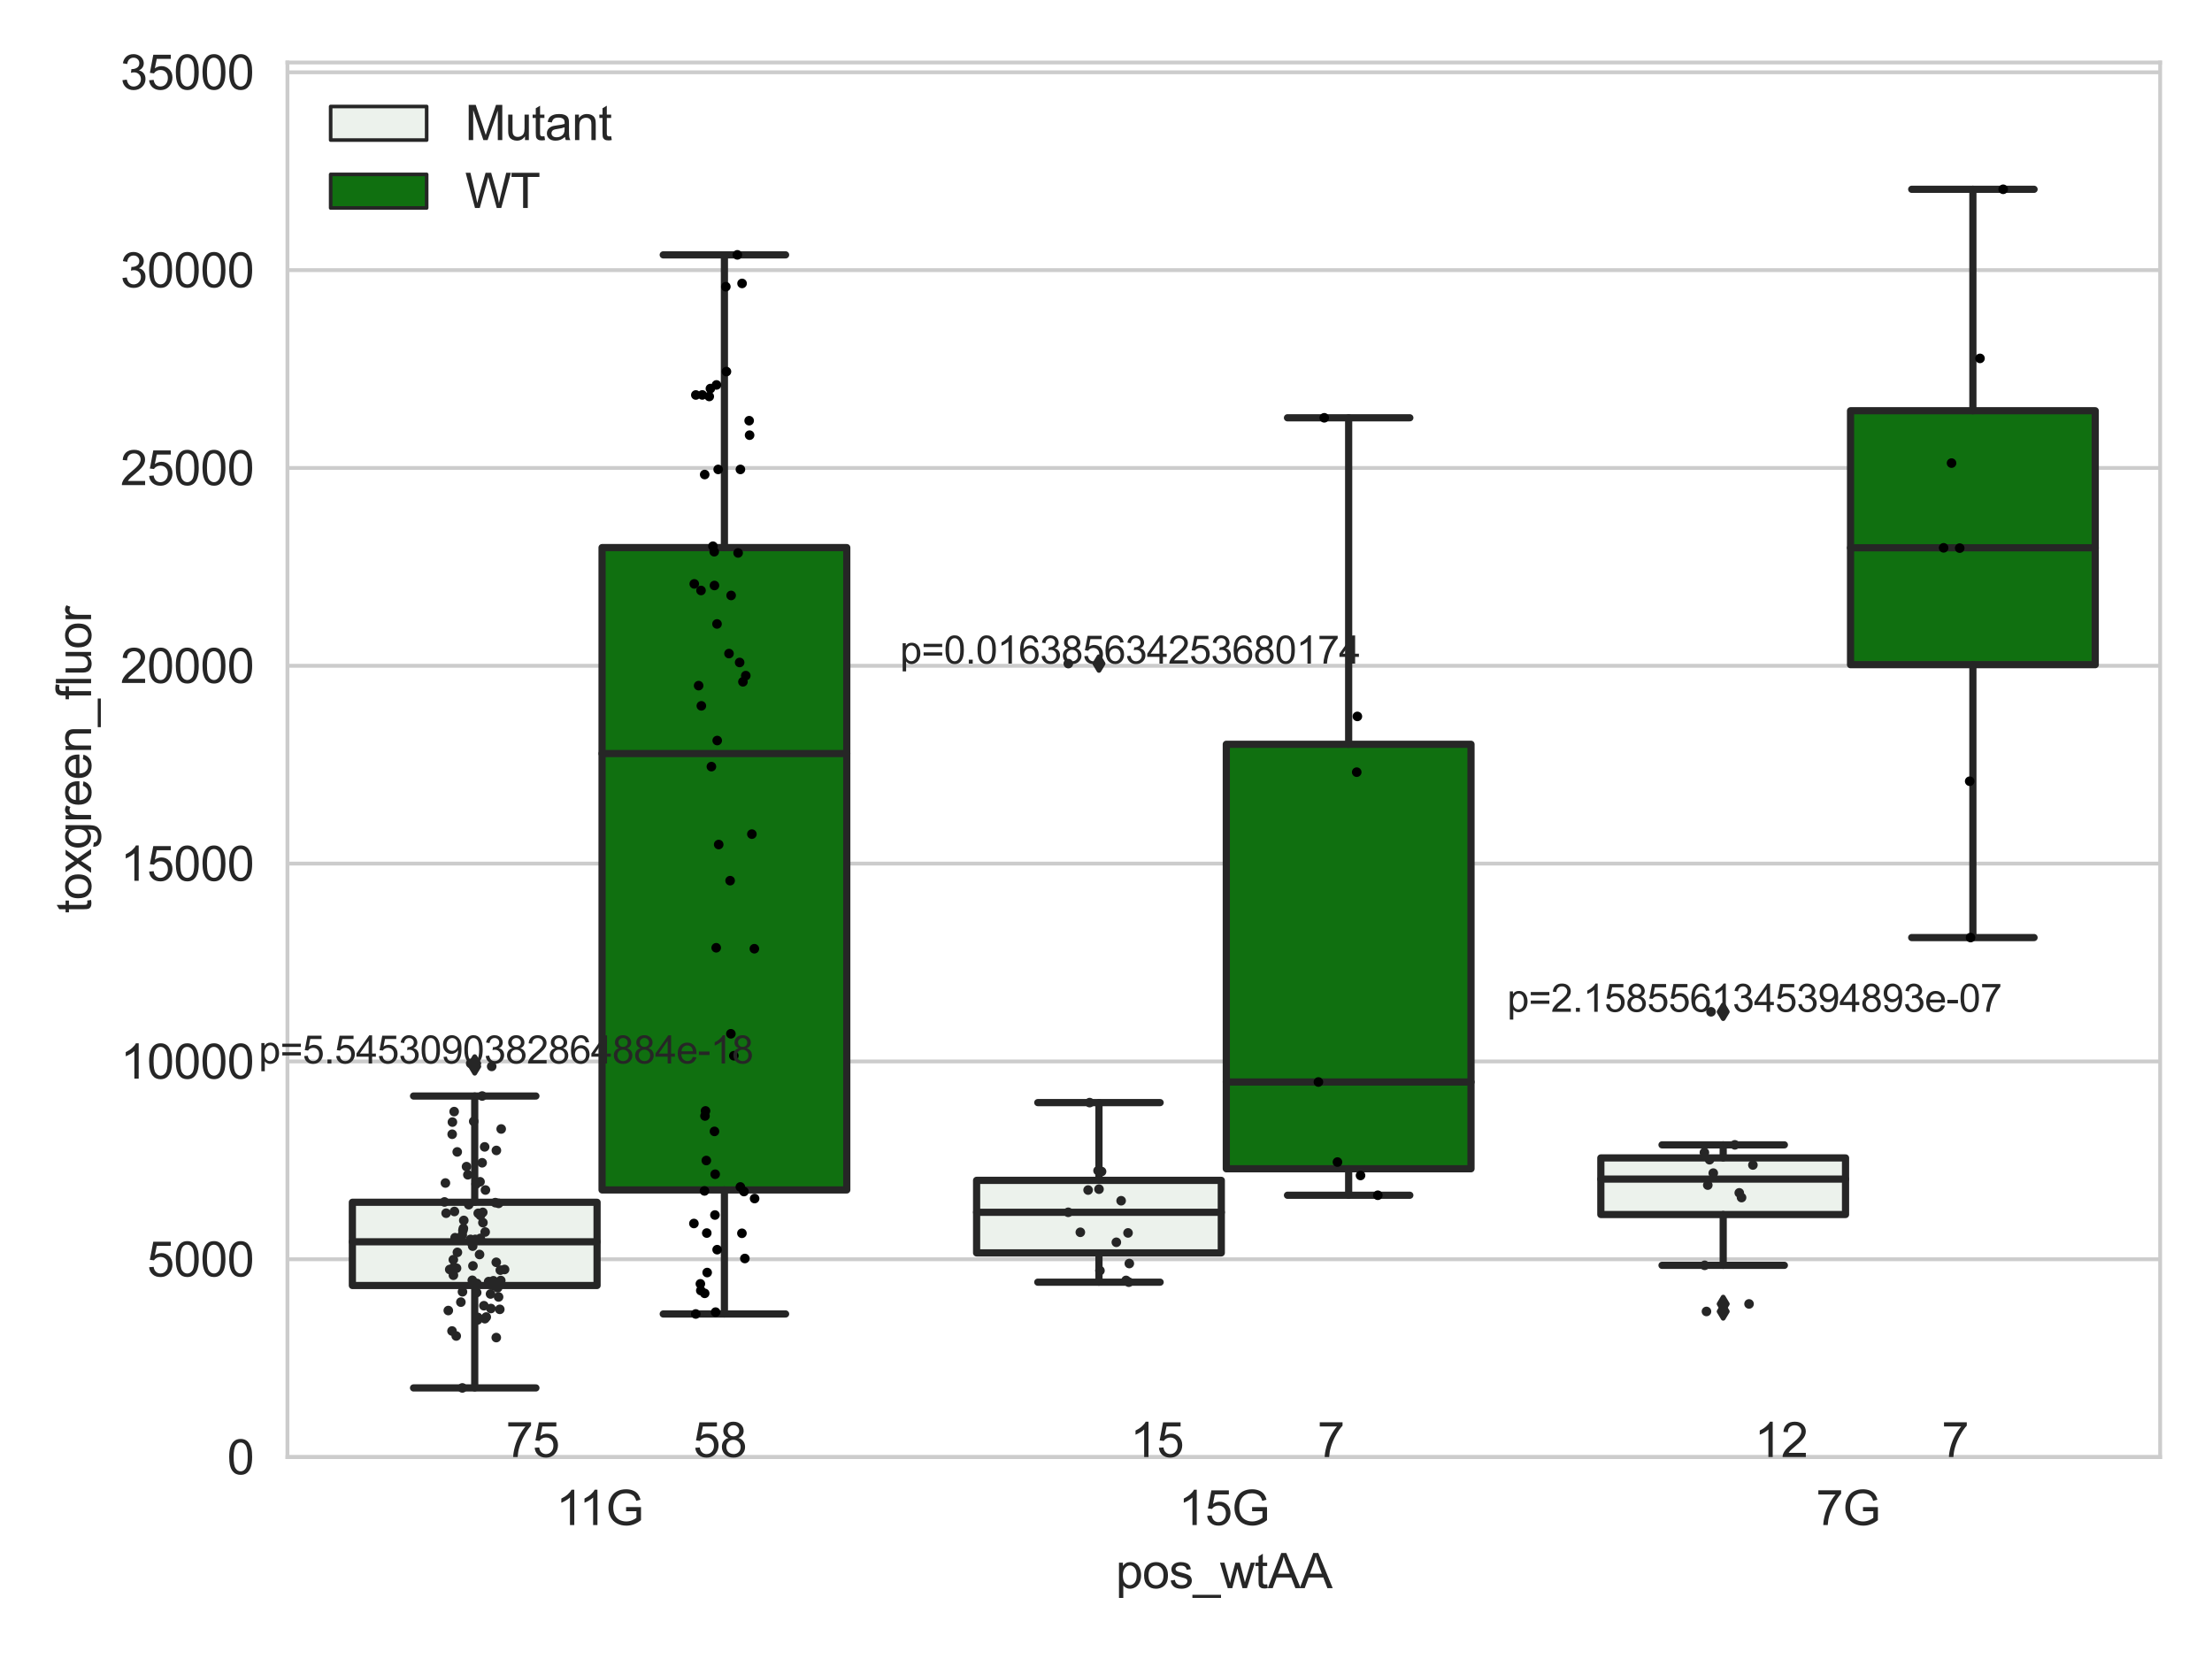 <?xml version="1.0" encoding="utf-8" standalone="no"?>
<!DOCTYPE svg PUBLIC "-//W3C//DTD SVG 1.1//EN"
  "http://www.w3.org/Graphics/SVG/1.1/DTD/svg11.dtd">
<svg xmlns:xlink="http://www.w3.org/1999/xlink" width="460.8pt" height="345.6pt" viewBox="0 0 460.8 345.6" xmlns="http://www.w3.org/2000/svg" version="1.1">
 <defs>
  <style type="text/css">*{stroke-linejoin: round; stroke-linecap: butt}</style>
 </defs>
 <g id="figure_1">
  <g id="patch_1">
   <path d="M 0 345.6 
L 460.8 345.6 
L 460.8 0 
L 0 0 
z
" style="fill: #ffffff"/>
  </g>
  <g id="axes_1">
   <g id="patch_2">
    <path d="M 59.881 303.539 
L 450 303.539 
L 450 13.023 
L 59.881 13.023 
z
" style="fill: #ffffff"/>
   </g>
   <g id="matplotlib.axis_1">
    <g id="xtick_1">
     <g id="text_1">
      <!-- 11G -->
      <g style="fill: #262626" transform="translate(115.82 317.697)scale(0.1 -0.1)">
       <defs>
        <path id="ArialMT-31" d="M 2384 0 
L 1822 0 
L 1822 3584 
Q 1619 3391 1289 3197 
Q 959 3003 697 2906 
L 697 3450 
Q 1169 3672 1522 3987 
Q 1875 4303 2022 4600 
L 2384 4600 
L 2384 0 
z
" transform="scale(0.016)"/>
        <path id="ArialMT-47" d="M 2638 1797 
L 2638 2334 
L 4578 2338 
L 4578 638 
Q 4131 281 3656 101 
Q 3181 -78 2681 -78 
Q 2006 -78 1454 211 
Q 903 500 622 1047 
Q 341 1594 341 2269 
Q 341 2938 620 3517 
Q 900 4097 1425 4378 
Q 1950 4659 2634 4659 
Q 3131 4659 3532 4498 
Q 3934 4338 4162 4050 
Q 4391 3763 4509 3300 
L 3963 3150 
Q 3859 3500 3706 3700 
Q 3553 3900 3268 4020 
Q 2984 4141 2638 4141 
Q 2222 4141 1919 4014 
Q 1616 3888 1430 3681 
Q 1244 3475 1141 3228 
Q 966 2803 966 2306 
Q 966 1694 1177 1281 
Q 1388 869 1791 669 
Q 2194 469 2647 469 
Q 3041 469 3416 620 
Q 3791 772 3984 944 
L 3984 1797 
L 2638 1797 
z
" transform="scale(0.016)"/>
       </defs>
       <use xlink:href="#ArialMT-31"/>
       <use xlink:href="#ArialMT-31" x="48.24"/>
       <use xlink:href="#ArialMT-47" x="103.855"/>
      </g>
     </g>
    </g>
    <g id="xtick_2">
     <g id="text_2">
      <!-- 15G -->
      <g style="fill: #262626" transform="translate(245.491 317.697)scale(0.1 -0.1)">
       <defs>
        <path id="ArialMT-35" d="M 266 1200 
L 856 1250 
Q 922 819 1161 601 
Q 1400 384 1738 384 
Q 2144 384 2425 690 
Q 2706 997 2706 1503 
Q 2706 1984 2436 2262 
Q 2166 2541 1728 2541 
Q 1456 2541 1237 2417 
Q 1019 2294 894 2097 
L 366 2166 
L 809 4519 
L 3088 4519 
L 3088 3981 
L 1259 3981 
L 1013 2750 
Q 1425 3038 1878 3038 
Q 2478 3038 2890 2622 
Q 3303 2206 3303 1553 
Q 3303 931 2941 478 
Q 2500 -78 1738 -78 
Q 1113 -78 717 272 
Q 322 622 266 1200 
z
" transform="scale(0.016)"/>
       </defs>
       <use xlink:href="#ArialMT-31"/>
       <use xlink:href="#ArialMT-35" x="55.615"/>
       <use xlink:href="#ArialMT-47" x="111.23"/>
      </g>
     </g>
    </g>
    <g id="xtick_3">
     <g id="text_3">
      <!-- 7G -->
      <g style="fill: #262626" transform="translate(378.311 317.697)scale(0.1 -0.1)">
       <defs>
        <path id="ArialMT-37" d="M 303 3981 
L 303 4522 
L 3269 4522 
L 3269 4084 
Q 2831 3619 2401 2847 
Q 1972 2075 1738 1259 
Q 1569 684 1522 0 
L 944 0 
Q 953 541 1156 1306 
Q 1359 2072 1739 2783 
Q 2119 3494 2547 3981 
L 303 3981 
z
" transform="scale(0.016)"/>
       </defs>
       <use xlink:href="#ArialMT-37"/>
       <use xlink:href="#ArialMT-47" x="55.615"/>
      </g>
     </g>
    </g>
    <g id="text_4">
     <!-- pos_wtAA -->
     <g style="fill: #262626" transform="translate(232.429 330.842)scale(0.1 -0.1)">
      <defs>
       <path id="ArialMT-70" d="M 422 -1272 
L 422 3319 
L 934 3319 
L 934 2888 
Q 1116 3141 1344 3267 
Q 1572 3394 1897 3394 
Q 2322 3394 2647 3175 
Q 2972 2956 3137 2557 
Q 3303 2159 3303 1684 
Q 3303 1175 3120 767 
Q 2938 359 2589 142 
Q 2241 -75 1856 -75 
Q 1575 -75 1351 44 
Q 1128 163 984 344 
L 984 -1272 
L 422 -1272 
z
M 931 1641 
Q 931 1000 1190 694 
Q 1450 388 1819 388 
Q 2194 388 2461 705 
Q 2728 1022 2728 1688 
Q 2728 2322 2467 2637 
Q 2206 2953 1844 2953 
Q 1484 2953 1207 2617 
Q 931 2281 931 1641 
z
" transform="scale(0.016)"/>
       <path id="ArialMT-6f" d="M 213 1659 
Q 213 2581 725 3025 
Q 1153 3394 1769 3394 
Q 2453 3394 2887 2945 
Q 3322 2497 3322 1706 
Q 3322 1066 3130 698 
Q 2938 331 2570 128 
Q 2203 -75 1769 -75 
Q 1072 -75 642 372 
Q 213 819 213 1659 
z
M 791 1659 
Q 791 1022 1069 705 
Q 1347 388 1769 388 
Q 2188 388 2466 706 
Q 2744 1025 2744 1678 
Q 2744 2294 2464 2611 
Q 2184 2928 1769 2928 
Q 1347 2928 1069 2612 
Q 791 2297 791 1659 
z
" transform="scale(0.016)"/>
       <path id="ArialMT-73" d="M 197 991 
L 753 1078 
Q 800 744 1014 566 
Q 1228 388 1613 388 
Q 2000 388 2187 545 
Q 2375 703 2375 916 
Q 2375 1106 2209 1216 
Q 2094 1291 1634 1406 
Q 1016 1563 777 1677 
Q 538 1791 414 1992 
Q 291 2194 291 2438 
Q 291 2659 392 2848 
Q 494 3038 669 3163 
Q 800 3259 1026 3326 
Q 1253 3394 1513 3394 
Q 1903 3394 2198 3281 
Q 2494 3169 2634 2976 
Q 2775 2784 2828 2463 
L 2278 2388 
Q 2241 2644 2061 2787 
Q 1881 2931 1553 2931 
Q 1166 2931 1000 2803 
Q 834 2675 834 2503 
Q 834 2394 903 2306 
Q 972 2216 1119 2156 
Q 1203 2125 1616 2013 
Q 2213 1853 2448 1751 
Q 2684 1650 2818 1456 
Q 2953 1263 2953 975 
Q 2953 694 2789 445 
Q 2625 197 2315 61 
Q 2006 -75 1616 -75 
Q 969 -75 630 194 
Q 291 463 197 991 
z
" transform="scale(0.016)"/>
       <path id="ArialMT-5f" d="M -97 -1272 
L -97 -866 
L 3631 -866 
L 3631 -1272 
L -97 -1272 
z
" transform="scale(0.016)"/>
       <path id="ArialMT-77" d="M 1034 0 
L 19 3319 
L 600 3319 
L 1128 1403 
L 1325 691 
Q 1338 744 1497 1375 
L 2025 3319 
L 2603 3319 
L 3100 1394 
L 3266 759 
L 3456 1400 
L 4025 3319 
L 4572 3319 
L 3534 0 
L 2950 0 
L 2422 1988 
L 2294 2553 
L 1622 0 
L 1034 0 
z
" transform="scale(0.016)"/>
       <path id="ArialMT-74" d="M 1650 503 
L 1731 6 
Q 1494 -44 1306 -44 
Q 1000 -44 831 53 
Q 663 150 594 308 
Q 525 466 525 972 
L 525 2881 
L 113 2881 
L 113 3319 
L 525 3319 
L 525 4141 
L 1084 4478 
L 1084 3319 
L 1650 3319 
L 1650 2881 
L 1084 2881 
L 1084 941 
Q 1084 700 1114 631 
Q 1144 563 1211 522 
Q 1278 481 1403 481 
Q 1497 481 1650 503 
z
" transform="scale(0.016)"/>
       <path id="ArialMT-41" d="M -9 0 
L 1750 4581 
L 2403 4581 
L 4278 0 
L 3588 0 
L 3053 1388 
L 1138 1388 
L 634 0 
L -9 0 
z
M 1313 1881 
L 2866 1881 
L 2388 3150 
Q 2169 3728 2063 4100 
Q 1975 3659 1816 3225 
L 1313 1881 
z
" transform="scale(0.016)"/>
      </defs>
      <use xlink:href="#ArialMT-70"/>
      <use xlink:href="#ArialMT-6f" x="55.615"/>
      <use xlink:href="#ArialMT-73" x="111.23"/>
      <use xlink:href="#ArialMT-5f" x="161.23"/>
      <use xlink:href="#ArialMT-77" x="216.846"/>
      <use xlink:href="#ArialMT-74" x="289.062"/>
      <use xlink:href="#ArialMT-41" x="316.846"/>
      <use xlink:href="#ArialMT-41" x="383.545"/>
     </g>
    </g>
   </g>
   <g id="matplotlib.axis_2">
    <g id="ytick_1">
     <g id="line2d_1">
      <path d="M 59.881 303.539 
L 450 303.539 
" clip-path="url(#p4d4aeacd01)" style="fill: none; stroke: #cccccc; stroke-width: 0.8; stroke-linecap: round"/>
     </g>
     <g id="text_5">
      <!-- 0 -->
      <g style="fill: #262626" transform="translate(47.32 307.118)scale(0.1 -0.1)">
       <defs>
        <path id="ArialMT-30" d="M 266 2259 
Q 266 3072 433 3567 
Q 600 4063 929 4331 
Q 1259 4600 1759 4600 
Q 2128 4600 2406 4451 
Q 2684 4303 2865 4023 
Q 3047 3744 3150 3342 
Q 3253 2941 3253 2259 
Q 3253 1453 3087 958 
Q 2922 463 2592 192 
Q 2263 -78 1759 -78 
Q 1097 -78 719 397 
Q 266 969 266 2259 
z
M 844 2259 
Q 844 1131 1108 757 
Q 1372 384 1759 384 
Q 2147 384 2411 759 
Q 2675 1134 2675 2259 
Q 2675 3391 2411 3762 
Q 2147 4134 1753 4134 
Q 1366 4134 1134 3806 
Q 844 3388 844 2259 
z
" transform="scale(0.016)"/>
       </defs>
       <use xlink:href="#ArialMT-30"/>
      </g>
     </g>
    </g>
    <g id="ytick_2">
     <g id="line2d_2">
      <path d="M 59.881 262.328 
L 450 262.328 
" clip-path="url(#p4d4aeacd01)" style="fill: none; stroke: #cccccc; stroke-width: 0.8; stroke-linecap: round"/>
     </g>
     <g id="text_6">
      <!-- 5000 -->
      <g style="fill: #262626" transform="translate(30.637 265.906)scale(0.1 -0.1)">
       <use xlink:href="#ArialMT-35"/>
       <use xlink:href="#ArialMT-30" x="55.615"/>
       <use xlink:href="#ArialMT-30" x="111.23"/>
       <use xlink:href="#ArialMT-30" x="166.846"/>
      </g>
     </g>
    </g>
    <g id="ytick_3">
     <g id="line2d_3">
      <path d="M 59.881 221.116 
L 450 221.116 
" clip-path="url(#p4d4aeacd01)" style="fill: none; stroke: #cccccc; stroke-width: 0.8; stroke-linecap: round"/>
     </g>
     <g id="text_7">
      <!-- 10000 -->
      <g style="fill: #262626" transform="translate(25.077 224.695)scale(0.1 -0.1)">
       <use xlink:href="#ArialMT-31"/>
       <use xlink:href="#ArialMT-30" x="55.615"/>
       <use xlink:href="#ArialMT-30" x="111.23"/>
       <use xlink:href="#ArialMT-30" x="166.846"/>
       <use xlink:href="#ArialMT-30" x="222.461"/>
      </g>
     </g>
    </g>
    <g id="ytick_4">
     <g id="line2d_4">
      <path d="M 59.881 179.905 
L 450 179.905 
" clip-path="url(#p4d4aeacd01)" style="fill: none; stroke: #cccccc; stroke-width: 0.8; stroke-linecap: round"/>
     </g>
     <g id="text_8">
      <!-- 15000 -->
      <g style="fill: #262626" transform="translate(25.077 183.484)scale(0.1 -0.1)">
       <use xlink:href="#ArialMT-31"/>
       <use xlink:href="#ArialMT-35" x="55.615"/>
       <use xlink:href="#ArialMT-30" x="111.23"/>
       <use xlink:href="#ArialMT-30" x="166.846"/>
       <use xlink:href="#ArialMT-30" x="222.461"/>
      </g>
     </g>
    </g>
    <g id="ytick_5">
     <g id="line2d_5">
      <path d="M 59.881 138.694 
L 450 138.694 
" clip-path="url(#p4d4aeacd01)" style="fill: none; stroke: #cccccc; stroke-width: 0.8; stroke-linecap: round"/>
     </g>
     <g id="text_9">
      <!-- 20000 -->
      <g style="fill: #262626" transform="translate(25.077 142.273)scale(0.1 -0.1)">
       <defs>
        <path id="ArialMT-32" d="M 3222 541 
L 3222 0 
L 194 0 
Q 188 203 259 391 
Q 375 700 629 1000 
Q 884 1300 1366 1694 
Q 2113 2306 2375 2664 
Q 2638 3022 2638 3341 
Q 2638 3675 2398 3904 
Q 2159 4134 1775 4134 
Q 1369 4134 1125 3890 
Q 881 3647 878 3216 
L 300 3275 
Q 359 3922 746 4261 
Q 1134 4600 1788 4600 
Q 2447 4600 2831 4234 
Q 3216 3869 3216 3328 
Q 3216 3053 3103 2787 
Q 2991 2522 2730 2228 
Q 2469 1934 1863 1422 
Q 1356 997 1212 845 
Q 1069 694 975 541 
L 3222 541 
z
" transform="scale(0.016)"/>
       </defs>
       <use xlink:href="#ArialMT-32"/>
       <use xlink:href="#ArialMT-30" x="55.615"/>
       <use xlink:href="#ArialMT-30" x="111.23"/>
       <use xlink:href="#ArialMT-30" x="166.846"/>
       <use xlink:href="#ArialMT-30" x="222.461"/>
      </g>
     </g>
    </g>
    <g id="ytick_6">
     <g id="line2d_6">
      <path d="M 59.881 97.483 
L 450 97.483 
" clip-path="url(#p4d4aeacd01)" style="fill: none; stroke: #cccccc; stroke-width: 0.8; stroke-linecap: round"/>
     </g>
     <g id="text_10">
      <!-- 25000 -->
      <g style="fill: #262626" transform="translate(25.077 101.062)scale(0.1 -0.1)">
       <use xlink:href="#ArialMT-32"/>
       <use xlink:href="#ArialMT-35" x="55.615"/>
       <use xlink:href="#ArialMT-30" x="111.23"/>
       <use xlink:href="#ArialMT-30" x="166.846"/>
       <use xlink:href="#ArialMT-30" x="222.461"/>
      </g>
     </g>
    </g>
    <g id="ytick_7">
     <g id="line2d_7">
      <path d="M 59.881 56.272 
L 450 56.272 
" clip-path="url(#p4d4aeacd01)" style="fill: none; stroke: #cccccc; stroke-width: 0.8; stroke-linecap: round"/>
     </g>
     <g id="text_11">
      <!-- 30000 -->
      <g style="fill: #262626" transform="translate(25.077 59.851)scale(0.1 -0.1)">
       <defs>
        <path id="ArialMT-33" d="M 269 1209 
L 831 1284 
Q 928 806 1161 595 
Q 1394 384 1728 384 
Q 2125 384 2398 659 
Q 2672 934 2672 1341 
Q 2672 1728 2419 1979 
Q 2166 2231 1775 2231 
Q 1616 2231 1378 2169 
L 1441 2663 
Q 1497 2656 1531 2656 
Q 1891 2656 2178 2843 
Q 2466 3031 2466 3422 
Q 2466 3731 2256 3934 
Q 2047 4138 1716 4138 
Q 1388 4138 1169 3931 
Q 950 3725 888 3313 
L 325 3413 
Q 428 3978 793 4289 
Q 1159 4600 1703 4600 
Q 2078 4600 2393 4439 
Q 2709 4278 2876 4000 
Q 3044 3722 3044 3409 
Q 3044 3113 2884 2869 
Q 2725 2625 2413 2481 
Q 2819 2388 3044 2092 
Q 3269 1797 3269 1353 
Q 3269 753 2831 336 
Q 2394 -81 1725 -81 
Q 1122 -81 723 278 
Q 325 638 269 1209 
z
" transform="scale(0.016)"/>
       </defs>
       <use xlink:href="#ArialMT-33"/>
       <use xlink:href="#ArialMT-30" x="55.615"/>
       <use xlink:href="#ArialMT-30" x="111.23"/>
       <use xlink:href="#ArialMT-30" x="166.846"/>
       <use xlink:href="#ArialMT-30" x="222.461"/>
      </g>
     </g>
    </g>
    <g id="ytick_8">
     <g id="line2d_8">
      <path d="M 59.881 15.061 
L 450 15.061 
" clip-path="url(#p4d4aeacd01)" style="fill: none; stroke: #cccccc; stroke-width: 0.8; stroke-linecap: round"/>
     </g>
     <g id="text_12">
      <!-- 35000 -->
      <g style="fill: #262626" transform="translate(25.077 18.639)scale(0.1 -0.1)">
       <use xlink:href="#ArialMT-33"/>
       <use xlink:href="#ArialMT-35" x="55.615"/>
       <use xlink:href="#ArialMT-30" x="111.23"/>
       <use xlink:href="#ArialMT-30" x="166.846"/>
       <use xlink:href="#ArialMT-30" x="222.461"/>
      </g>
     </g>
    </g>
    <g id="text_13">
     <!-- toxgreen_fluor -->
     <g style="fill: #262626" transform="translate(18.972 190.243)rotate(-90)scale(0.1 -0.1)">
      <defs>
       <path id="ArialMT-78" d="M 47 0 
L 1259 1725 
L 138 3319 
L 841 3319 
L 1350 2541 
Q 1494 2319 1581 2169 
Q 1719 2375 1834 2534 
L 2394 3319 
L 3066 3319 
L 1919 1756 
L 3153 0 
L 2463 0 
L 1781 1031 
L 1600 1309 
L 728 0 
L 47 0 
z
" transform="scale(0.016)"/>
       <path id="ArialMT-67" d="M 319 -275 
L 866 -356 
Q 900 -609 1056 -725 
Q 1266 -881 1628 -881 
Q 2019 -881 2231 -725 
Q 2444 -569 2519 -288 
Q 2563 -116 2559 434 
Q 2191 0 1641 0 
Q 956 0 581 494 
Q 206 988 206 1678 
Q 206 2153 378 2554 
Q 550 2956 876 3175 
Q 1203 3394 1644 3394 
Q 2231 3394 2613 2919 
L 2613 3319 
L 3131 3319 
L 3131 450 
Q 3131 -325 2973 -648 
Q 2816 -972 2473 -1159 
Q 2131 -1347 1631 -1347 
Q 1038 -1347 672 -1080 
Q 306 -813 319 -275 
z
M 784 1719 
Q 784 1066 1043 766 
Q 1303 466 1694 466 
Q 2081 466 2343 764 
Q 2606 1063 2606 1700 
Q 2606 2309 2336 2618 
Q 2066 2928 1684 2928 
Q 1309 2928 1046 2623 
Q 784 2319 784 1719 
z
" transform="scale(0.016)"/>
       <path id="ArialMT-72" d="M 416 0 
L 416 3319 
L 922 3319 
L 922 2816 
Q 1116 3169 1280 3281 
Q 1444 3394 1641 3394 
Q 1925 3394 2219 3213 
L 2025 2691 
Q 1819 2813 1613 2813 
Q 1428 2813 1281 2702 
Q 1134 2591 1072 2394 
Q 978 2094 978 1738 
L 978 0 
L 416 0 
z
" transform="scale(0.016)"/>
       <path id="ArialMT-65" d="M 2694 1069 
L 3275 997 
Q 3138 488 2766 206 
Q 2394 -75 1816 -75 
Q 1088 -75 661 373 
Q 234 822 234 1631 
Q 234 2469 665 2931 
Q 1097 3394 1784 3394 
Q 2450 3394 2872 2941 
Q 3294 2488 3294 1666 
Q 3294 1616 3291 1516 
L 816 1516 
Q 847 969 1125 678 
Q 1403 388 1819 388 
Q 2128 388 2347 550 
Q 2566 713 2694 1069 
z
M 847 1978 
L 2700 1978 
Q 2663 2397 2488 2606 
Q 2219 2931 1791 2931 
Q 1403 2931 1139 2672 
Q 875 2413 847 1978 
z
" transform="scale(0.016)"/>
       <path id="ArialMT-6e" d="M 422 0 
L 422 3319 
L 928 3319 
L 928 2847 
Q 1294 3394 1984 3394 
Q 2284 3394 2536 3286 
Q 2788 3178 2913 3003 
Q 3038 2828 3088 2588 
Q 3119 2431 3119 2041 
L 3119 0 
L 2556 0 
L 2556 2019 
Q 2556 2363 2490 2533 
Q 2425 2703 2258 2804 
Q 2091 2906 1866 2906 
Q 1506 2906 1245 2678 
Q 984 2450 984 1813 
L 984 0 
L 422 0 
z
" transform="scale(0.016)"/>
       <path id="ArialMT-66" d="M 556 0 
L 556 2881 
L 59 2881 
L 59 3319 
L 556 3319 
L 556 3672 
Q 556 4006 616 4169 
Q 697 4388 901 4523 
Q 1106 4659 1475 4659 
Q 1713 4659 2000 4603 
L 1916 4113 
Q 1741 4144 1584 4144 
Q 1328 4144 1222 4034 
Q 1116 3925 1116 3625 
L 1116 3319 
L 1763 3319 
L 1763 2881 
L 1116 2881 
L 1116 0 
L 556 0 
z
" transform="scale(0.016)"/>
       <path id="ArialMT-6c" d="M 409 0 
L 409 4581 
L 972 4581 
L 972 0 
L 409 0 
z
" transform="scale(0.016)"/>
       <path id="ArialMT-75" d="M 2597 0 
L 2597 488 
Q 2209 -75 1544 -75 
Q 1250 -75 995 37 
Q 741 150 617 320 
Q 494 491 444 738 
Q 409 903 409 1263 
L 409 3319 
L 972 3319 
L 972 1478 
Q 972 1038 1006 884 
Q 1059 663 1231 536 
Q 1403 409 1656 409 
Q 1909 409 2131 539 
Q 2353 669 2445 892 
Q 2538 1116 2538 1541 
L 2538 3319 
L 3100 3319 
L 3100 0 
L 2597 0 
z
" transform="scale(0.016)"/>
      </defs>
      <use xlink:href="#ArialMT-74"/>
      <use xlink:href="#ArialMT-6f" x="27.783"/>
      <use xlink:href="#ArialMT-78" x="83.398"/>
      <use xlink:href="#ArialMT-67" x="133.398"/>
      <use xlink:href="#ArialMT-72" x="189.014"/>
      <use xlink:href="#ArialMT-65" x="222.314"/>
      <use xlink:href="#ArialMT-65" x="277.93"/>
      <use xlink:href="#ArialMT-6e" x="333.545"/>
      <use xlink:href="#ArialMT-5f" x="389.16"/>
      <use xlink:href="#ArialMT-66" x="444.775"/>
      <use xlink:href="#ArialMT-6c" x="472.559"/>
      <use xlink:href="#ArialMT-75" x="494.775"/>
      <use xlink:href="#ArialMT-6f" x="550.391"/>
      <use xlink:href="#ArialMT-72" x="606.006"/>
     </g>
    </g>
   </g>
   <g id="patch_3">
    <path d="M 73.405 267.79 
L 124.381 267.79 
L 124.381 250.459 
L 73.405 250.459 
L 73.405 267.79 
z
" clip-path="url(#p4d4aeacd01)" style="fill: #ecf2ec; stroke: #262626; stroke-width: 1.5; stroke-linejoin: miter"/>
   </g>
   <g id="patch_4">
    <path d="M 125.421 247.882 
L 176.397 247.882 
L 176.397 114.074 
L 125.421 114.074 
L 125.421 247.882 
z
" clip-path="url(#p4d4aeacd01)" style="fill: #107010; stroke: #262626; stroke-width: 1.5; stroke-linejoin: miter"/>
   </g>
   <g id="patch_5">
    <path d="M 203.445 261.003 
L 254.42 261.003 
L 254.42 245.889 
L 203.445 245.889 
L 203.445 261.003 
z
" clip-path="url(#p4d4aeacd01)" style="fill: #ecf2ec; stroke: #262626; stroke-width: 1.5; stroke-linejoin: miter"/>
   </g>
   <g id="patch_6">
    <path d="M 255.461 243.475 
L 306.436 243.475 
L 306.436 155.048 
L 255.461 155.048 
L 255.461 243.475 
z
" clip-path="url(#p4d4aeacd01)" style="fill: #107010; stroke: #262626; stroke-width: 1.5; stroke-linejoin: miter"/>
   </g>
   <g id="patch_7">
    <path d="M 333.485 253.005 
L 384.46 253.005 
L 384.46 241.217 
L 333.485 241.217 
L 333.485 253.005 
z
" clip-path="url(#p4d4aeacd01)" style="fill: #ecf2ec; stroke: #262626; stroke-width: 1.5; stroke-linejoin: miter"/>
   </g>
   <g id="patch_8">
    <path d="M 385.5 138.464 
L 436.476 138.464 
L 436.476 85.566 
L 385.5 85.566 
L 385.5 138.464 
z
" clip-path="url(#p4d4aeacd01)" style="fill: #107010; stroke: #262626; stroke-width: 1.5; stroke-linejoin: miter"/>
   </g>
   <g id="patch_9">
    <path d="M 124.901 303.539 
L 124.901 303.539 
L 124.901 303.539 
L 124.901 303.539 
z
" clip-path="url(#p4d4aeacd01)" style="fill: #ecf2ec; stroke: #262626; stroke-width: 0.75; stroke-linejoin: miter"/>
   </g>
   <g id="patch_10">
    <path d="M 124.901 303.539 
L 124.901 303.539 
L 124.901 303.539 
L 124.901 303.539 
z
" clip-path="url(#p4d4aeacd01)" style="fill: #107010; stroke: #262626; stroke-width: 0.75; stroke-linejoin: miter"/>
   </g>
   <g id="PathCollection_1"/>
   <g id="PathCollection_2"/>
   <g id="line2d_9">
    <path d="M 98.893 267.79 
L 98.893 289.129 
" clip-path="url(#p4d4aeacd01)" style="fill: none; stroke: #262626; stroke-width: 1.5; stroke-linecap: round"/>
   </g>
   <g id="line2d_10">
    <path d="M 98.893 250.459 
L 98.893 228.32 
" clip-path="url(#p4d4aeacd01)" style="fill: none; stroke: #262626; stroke-width: 1.5; stroke-linecap: round"/>
   </g>
   <g id="line2d_11">
    <path d="M 86.149 289.129 
L 111.637 289.129 
" clip-path="url(#p4d4aeacd01)" style="fill: none; stroke: #262626; stroke-width: 1.5; stroke-linecap: round"/>
   </g>
   <g id="line2d_12">
    <path d="M 86.149 228.32 
L 111.637 228.32 
" clip-path="url(#p4d4aeacd01)" style="fill: none; stroke: #262626; stroke-width: 1.5; stroke-linecap: round"/>
   </g>
   <g id="line2d_13">
    <defs>
     <path id="m01b304873c" d="M -0 1.414 
L 0.849 0 
L 0 -1.414 
L -0.849 -0 
z
" style="stroke: #262626; stroke-linejoin: miter"/>
    </defs>
    <g clip-path="url(#p4d4aeacd01)">
     <use xlink:href="#m01b304873c" x="98.893" y="221.537" style="fill: #262626; stroke: #262626; stroke-linejoin: miter"/>
     <use xlink:href="#m01b304873c" x="98.893" y="222.153" style="fill: #262626; stroke: #262626; stroke-linejoin: miter"/>
    </g>
   </g>
   <g id="line2d_14">
    <path d="M 150.909 247.882 
L 150.909 273.724 
" clip-path="url(#p4d4aeacd01)" style="fill: none; stroke: #262626; stroke-width: 1.5; stroke-linecap: round"/>
   </g>
   <g id="line2d_15">
    <path d="M 150.909 114.074 
L 150.909 53.091 
" clip-path="url(#p4d4aeacd01)" style="fill: none; stroke: #262626; stroke-width: 1.5; stroke-linecap: round"/>
   </g>
   <g id="line2d_16">
    <path d="M 138.165 273.724 
L 163.653 273.724 
" clip-path="url(#p4d4aeacd01)" style="fill: none; stroke: #262626; stroke-width: 1.5; stroke-linecap: round"/>
   </g>
   <g id="line2d_17">
    <path d="M 138.165 53.091 
L 163.653 53.091 
" clip-path="url(#p4d4aeacd01)" style="fill: none; stroke: #262626; stroke-width: 1.5; stroke-linecap: round"/>
   </g>
   <g id="line2d_18"/>
   <g id="line2d_19">
    <path d="M 228.933 261.003 
L 228.933 267.1 
" clip-path="url(#p4d4aeacd01)" style="fill: none; stroke: #262626; stroke-width: 1.5; stroke-linecap: round"/>
   </g>
   <g id="line2d_20">
    <path d="M 228.933 245.889 
L 228.933 229.693 
" clip-path="url(#p4d4aeacd01)" style="fill: none; stroke: #262626; stroke-width: 1.5; stroke-linecap: round"/>
   </g>
   <g id="line2d_21">
    <path d="M 216.189 267.1 
L 241.677 267.1 
" clip-path="url(#p4d4aeacd01)" style="fill: none; stroke: #262626; stroke-width: 1.5; stroke-linecap: round"/>
   </g>
   <g id="line2d_22">
    <path d="M 216.189 229.693 
L 241.677 229.693 
" clip-path="url(#p4d4aeacd01)" style="fill: none; stroke: #262626; stroke-width: 1.5; stroke-linecap: round"/>
   </g>
   <g id="line2d_23">
    <g clip-path="url(#p4d4aeacd01)">
     <use xlink:href="#m01b304873c" x="228.933" y="138.24" style="fill: #262626; stroke: #262626; stroke-linejoin: miter"/>
    </g>
   </g>
   <g id="line2d_24">
    <path d="M 280.949 243.475 
L 280.949 248.993 
" clip-path="url(#p4d4aeacd01)" style="fill: none; stroke: #262626; stroke-width: 1.5; stroke-linecap: round"/>
   </g>
   <g id="line2d_25">
    <path d="M 280.949 155.048 
L 280.949 87.033 
" clip-path="url(#p4d4aeacd01)" style="fill: none; stroke: #262626; stroke-width: 1.5; stroke-linecap: round"/>
   </g>
   <g id="line2d_26">
    <path d="M 268.205 248.993 
L 293.692 248.993 
" clip-path="url(#p4d4aeacd01)" style="fill: none; stroke: #262626; stroke-width: 1.5; stroke-linecap: round"/>
   </g>
   <g id="line2d_27">
    <path d="M 268.205 87.033 
L 293.692 87.033 
" clip-path="url(#p4d4aeacd01)" style="fill: none; stroke: #262626; stroke-width: 1.5; stroke-linecap: round"/>
   </g>
   <g id="line2d_28"/>
   <g id="line2d_29">
    <path d="M 358.972 253.005 
L 358.972 263.591 
" clip-path="url(#p4d4aeacd01)" style="fill: none; stroke: #262626; stroke-width: 1.5; stroke-linecap: round"/>
   </g>
   <g id="line2d_30">
    <path d="M 358.972 241.217 
L 358.972 238.494 
" clip-path="url(#p4d4aeacd01)" style="fill: none; stroke: #262626; stroke-width: 1.5; stroke-linecap: round"/>
   </g>
   <g id="line2d_31">
    <path d="M 346.228 263.591 
L 371.716 263.591 
" clip-path="url(#p4d4aeacd01)" style="fill: none; stroke: #262626; stroke-width: 1.5; stroke-linecap: round"/>
   </g>
   <g id="line2d_32">
    <path d="M 346.228 238.494 
L 371.716 238.494 
" clip-path="url(#p4d4aeacd01)" style="fill: none; stroke: #262626; stroke-width: 1.5; stroke-linecap: round"/>
   </g>
   <g id="line2d_33">
    <g clip-path="url(#p4d4aeacd01)">
     <use xlink:href="#m01b304873c" x="358.972" y="273.201" style="fill: #262626; stroke: #262626; stroke-linejoin: miter"/>
     <use xlink:href="#m01b304873c" x="358.972" y="271.632" style="fill: #262626; stroke: #262626; stroke-linejoin: miter"/>
     <use xlink:href="#m01b304873c" x="358.972" y="210.775" style="fill: #262626; stroke: #262626; stroke-linejoin: miter"/>
    </g>
   </g>
   <g id="line2d_34">
    <path d="M 410.988 138.464 
L 410.988 195.313 
" clip-path="url(#p4d4aeacd01)" style="fill: none; stroke: #262626; stroke-width: 1.5; stroke-linecap: round"/>
   </g>
   <g id="line2d_35">
    <path d="M 410.988 85.566 
L 410.988 39.434 
" clip-path="url(#p4d4aeacd01)" style="fill: none; stroke: #262626; stroke-width: 1.5; stroke-linecap: round"/>
   </g>
   <g id="line2d_36">
    <path d="M 398.244 195.313 
L 423.732 195.313 
" clip-path="url(#p4d4aeacd01)" style="fill: none; stroke: #262626; stroke-width: 1.5; stroke-linecap: round"/>
   </g>
   <g id="line2d_37">
    <path d="M 398.244 39.434 
L 423.732 39.434 
" clip-path="url(#p4d4aeacd01)" style="fill: none; stroke: #262626; stroke-width: 1.5; stroke-linecap: round"/>
   </g>
   <g id="line2d_38"/>
   <g id="line2d_39">
    <path d="M 73.405 258.685 
L 124.381 258.685 
" clip-path="url(#p4d4aeacd01)" style="fill: none; stroke: #262626; stroke-width: 1.5; stroke-linecap: round"/>
   </g>
   <g id="line2d_40">
    <path d="M 125.421 156.984 
L 176.397 156.984 
" clip-path="url(#p4d4aeacd01)" style="fill: none; stroke: #262626; stroke-width: 1.5; stroke-linecap: round"/>
   </g>
   <g id="line2d_41">
    <path d="M 203.445 252.544 
L 254.42 252.544 
" clip-path="url(#p4d4aeacd01)" style="fill: none; stroke: #262626; stroke-width: 1.5; stroke-linecap: round"/>
   </g>
   <g id="line2d_42">
    <path d="M 255.461 225.401 
L 306.436 225.401 
" clip-path="url(#p4d4aeacd01)" style="fill: none; stroke: #262626; stroke-width: 1.5; stroke-linecap: round"/>
   </g>
   <g id="line2d_43">
    <path d="M 333.485 245.63 
L 384.46 245.63 
" clip-path="url(#p4d4aeacd01)" style="fill: none; stroke: #262626; stroke-width: 1.5; stroke-linecap: round"/>
   </g>
   <g id="line2d_44">
    <path d="M 385.5 114.123 
L 436.476 114.123 
" clip-path="url(#p4d4aeacd01)" style="fill: none; stroke: #262626; stroke-width: 1.5; stroke-linecap: round"/>
   </g>
   <g id="patch_11">
    <path d="M 59.881 303.539 
L 59.881 13.023 
" style="fill: none; stroke: #cccccc; stroke-width: 0.8; stroke-linejoin: miter; stroke-linecap: square"/>
   </g>
   <g id="patch_12">
    <path d="M 450 303.539 
L 450 13.023 
" style="fill: none; stroke: #cccccc; stroke-width: 0.8; stroke-linejoin: miter; stroke-linecap: square"/>
   </g>
   <g id="patch_13">
    <path d="M 59.881 303.539 
L 450 303.539 
" style="fill: none; stroke: #cccccc; stroke-width: 0.8; stroke-linejoin: miter; stroke-linecap: square"/>
   </g>
   <g id="patch_14">
    <path d="M 59.881 13.023 
L 450 13.023 
" style="fill: none; stroke: #cccccc; stroke-width: 0.8; stroke-linejoin: miter; stroke-linecap: square"/>
   </g>
   <g id="PathCollection_3">
    <defs>
     <path id="C0_0_d5f8610aa5" d="M 0 1 
C 0.265 1 0.52 0.895 0.707 0.707 
C 0.895 0.52 1 0.265 1 -0 
C 1 -0.265 0.895 -0.52 0.707 -0.707 
C 0.52 -0.895 0.265 -1 0 -1 
C -0.265 -1 -0.52 -0.895 -0.707 -0.707 
C -0.895 -0.52 -1 -0.265 -1 0 
C -1 0.265 -0.895 0.52 -0.707 0.707 
C -0.52 0.895 -0.265 1 0 1 
z
"/>
    </defs>
    <g clip-path="url(#p4d4aeacd01)">
     <use xlink:href="#C0_0_d5f8610aa5" x="100.447" y="228.32" style="fill: #262626"/>
    </g>
    <g clip-path="url(#p4d4aeacd01)">
     <use xlink:href="#C0_0_d5f8610aa5" x="96.617" y="254.235" style="fill: #262626"/>
    </g>
    <g clip-path="url(#p4d4aeacd01)">
     <use xlink:href="#C0_0_d5f8610aa5" x="99.547" y="274.444" style="fill: #262626"/>
    </g>
    <g clip-path="url(#p4d4aeacd01)">
     <use xlink:href="#C0_0_d5f8610aa5" x="100.093" y="253.203" style="fill: #262626"/>
    </g>
    <g clip-path="url(#p4d4aeacd01)">
     <use xlink:href="#C0_0_d5f8610aa5" x="103.872" y="250.685" style="fill: #262626"/>
    </g>
    <g clip-path="url(#p4d4aeacd01)">
     <use xlink:href="#C0_0_d5f8610aa5" x="97.185" y="243.028" style="fill: #262626"/>
    </g>
    <g clip-path="url(#p4d4aeacd01)">
     <use xlink:href="#C0_0_d5f8610aa5" x="97.647" y="250.956" style="fill: #262626"/>
    </g>
    <g clip-path="url(#p4d4aeacd01)">
     <use xlink:href="#C0_0_d5f8610aa5" x="95.105" y="264.194" style="fill: #262626"/>
    </g>
    <g clip-path="url(#p4d4aeacd01)">
     <use xlink:href="#C0_0_d5f8610aa5" x="99.623" y="252.749" style="fill: #262626"/>
    </g>
    <g clip-path="url(#p4d4aeacd01)">
     <use xlink:href="#C0_0_d5f8610aa5" x="102.675" y="267.756" style="fill: #262626"/>
    </g>
    <g clip-path="url(#p4d4aeacd01)">
     <use xlink:href="#C0_0_d5f8610aa5" x="98.389" y="266.707" style="fill: #262626"/>
    </g>
    <g clip-path="url(#p4d4aeacd01)">
     <use xlink:href="#C0_0_d5f8610aa5" x="93.69" y="264.458" style="fill: #262626"/>
    </g>
    <g clip-path="url(#p4d4aeacd01)">
     <use xlink:href="#C0_0_d5f8610aa5" x="94.666" y="252.376" style="fill: #262626"/>
    </g>
    <g clip-path="url(#p4d4aeacd01)">
     <use xlink:href="#C0_0_d5f8610aa5" x="102.262" y="272.586" style="fill: #262626"/>
    </g>
    <g clip-path="url(#p4d4aeacd01)">
     <use xlink:href="#C0_0_d5f8610aa5" x="98.686" y="233.598" style="fill: #262626"/>
    </g>
    <g clip-path="url(#p4d4aeacd01)">
     <use xlink:href="#C0_0_d5f8610aa5" x="104.32" y="266.755" style="fill: #262626"/>
    </g>
    <g clip-path="url(#p4d4aeacd01)">
     <use xlink:href="#C0_0_d5f8610aa5" x="99.301" y="269.27" style="fill: #262626"/>
    </g>
    <g clip-path="url(#p4d4aeacd01)">
     <use xlink:href="#C0_0_d5f8610aa5" x="101.793" y="266.979" style="fill: #262626"/>
    </g>
    <g clip-path="url(#p4d4aeacd01)">
     <use xlink:href="#C0_0_d5f8610aa5" x="99.475" y="274.977" style="fill: #262626"/>
    </g>
    <g clip-path="url(#p4d4aeacd01)">
     <use xlink:href="#C0_0_d5f8610aa5" x="99.187" y="246.659" style="fill: #262626"/>
    </g>
    <g clip-path="url(#p4d4aeacd01)">
     <use xlink:href="#C0_0_d5f8610aa5" x="96.433" y="256.33" style="fill: #262626"/>
    </g>
    <g clip-path="url(#p4d4aeacd01)">
     <use xlink:href="#C0_0_d5f8610aa5" x="104.116" y="272.76" style="fill: #262626"/>
    </g>
    <g clip-path="url(#p4d4aeacd01)">
     <use xlink:href="#C0_0_d5f8610aa5" x="99.9" y="261.337" style="fill: #262626"/>
    </g>
    <g clip-path="url(#p4d4aeacd01)">
     <use xlink:href="#C0_0_d5f8610aa5" x="103.186" y="250.532" style="fill: #262626"/>
    </g>
    <g clip-path="url(#p4d4aeacd01)">
     <use xlink:href="#C0_0_d5f8610aa5" x="100.599" y="254.699" style="fill: #262626"/>
    </g>
    <g clip-path="url(#p4d4aeacd01)">
     <use xlink:href="#C0_0_d5f8610aa5" x="100.961" y="238.916" style="fill: #262626"/>
    </g>
    <g clip-path="url(#p4d4aeacd01)">
     <use xlink:href="#C0_0_d5f8610aa5" x="96.312" y="289.129" style="fill: #262626"/>
    </g>
    <g clip-path="url(#p4d4aeacd01)">
     <use xlink:href="#C0_0_d5f8610aa5" x="99.004" y="258.184" style="fill: #262626"/>
    </g>
    <g clip-path="url(#p4d4aeacd01)">
     <use xlink:href="#C0_0_d5f8610aa5" x="97.465" y="244.73" style="fill: #262626"/>
    </g>
    <g clip-path="url(#p4d4aeacd01)">
     <use xlink:href="#C0_0_d5f8610aa5" x="100.804" y="272.002" style="fill: #262626"/>
    </g>
    <g clip-path="url(#p4d4aeacd01)">
     <use xlink:href="#C0_0_d5f8610aa5" x="100.57" y="252.56" style="fill: #262626"/>
    </g>
    <g clip-path="url(#p4d4aeacd01)">
     <use xlink:href="#C0_0_d5f8610aa5" x="100.065" y="257.979" style="fill: #262626"/>
    </g>
    <g clip-path="url(#p4d4aeacd01)">
     <use xlink:href="#C0_0_d5f8610aa5" x="99.999" y="246.185" style="fill: #262626"/>
    </g>
    <g clip-path="url(#p4d4aeacd01)">
     <use xlink:href="#C0_0_d5f8610aa5" x="103.407" y="239.656" style="fill: #262626"/>
    </g>
    <g clip-path="url(#p4d4aeacd01)">
     <use xlink:href="#C0_0_d5f8610aa5" x="98.522" y="263.709" style="fill: #262626"/>
    </g>
    <g clip-path="url(#p4d4aeacd01)">
     <use xlink:href="#C0_0_d5f8610aa5" x="95.285" y="260.893" style="fill: #262626"/>
    </g>
    <g clip-path="url(#p4d4aeacd01)">
     <use xlink:href="#C0_0_d5f8610aa5" x="92.596" y="250.386" style="fill: #262626"/>
    </g>
    <g clip-path="url(#p4d4aeacd01)">
     <use xlink:href="#C0_0_d5f8610aa5" x="94.455" y="265.653" style="fill: #262626"/>
    </g>
    <g clip-path="url(#p4d4aeacd01)">
     <use xlink:href="#C0_0_d5f8610aa5" x="98.054" y="221.537" style="fill: #262626"/>
    </g>
    <g clip-path="url(#p4d4aeacd01)">
     <use xlink:href="#C0_0_d5f8610aa5" x="96.343" y="269.102" style="fill: #262626"/>
    </g>
    <g clip-path="url(#p4d4aeacd01)">
     <use xlink:href="#C0_0_d5f8610aa5" x="103.383" y="278.641" style="fill: #262626"/>
    </g>
    <g clip-path="url(#p4d4aeacd01)">
     <use xlink:href="#C0_0_d5f8610aa5" x="101.294" y="274.359" style="fill: #262626"/>
    </g>
    <g clip-path="url(#p4d4aeacd01)">
     <use xlink:href="#C0_0_d5f8610aa5" x="99.353" y="267.368" style="fill: #262626"/>
    </g>
    <g clip-path="url(#p4d4aeacd01)">
     <use xlink:href="#C0_0_d5f8610aa5" x="98.47" y="259.597" style="fill: #262626"/>
    </g>
    <g clip-path="url(#p4d4aeacd01)">
     <use xlink:href="#C0_0_d5f8610aa5" x="96.534" y="255.895" style="fill: #262626"/>
    </g>
    <g clip-path="url(#p4d4aeacd01)">
     <use xlink:href="#C0_0_d5f8610aa5" x="94.163" y="277.271" style="fill: #262626"/>
    </g>
    <g clip-path="url(#p4d4aeacd01)">
     <use xlink:href="#C0_0_d5f8610aa5" x="103.864" y="270.182" style="fill: #262626"/>
    </g>
    <g clip-path="url(#p4d4aeacd01)">
     <use xlink:href="#C0_0_d5f8610aa5" x="102.783" y="266.806" style="fill: #262626"/>
    </g>
    <g clip-path="url(#p4d4aeacd01)">
     <use xlink:href="#C0_0_d5f8610aa5" x="98.026" y="258.186" style="fill: #262626"/>
    </g>
    <g clip-path="url(#p4d4aeacd01)">
     <use xlink:href="#C0_0_d5f8610aa5" x="96.298" y="257.269" style="fill: #262626"/>
    </g>
    <g clip-path="url(#p4d4aeacd01)">
     <use xlink:href="#C0_0_d5f8610aa5" x="94.61" y="231.565" style="fill: #262626"/>
    </g>
    <g clip-path="url(#p4d4aeacd01)">
     <use xlink:href="#C0_0_d5f8610aa5" x="95.248" y="239.965" style="fill: #262626"/>
    </g>
    <g clip-path="url(#p4d4aeacd01)">
     <use xlink:href="#C0_0_d5f8610aa5" x="99.041" y="267.825" style="fill: #262626"/>
    </g>
    <g clip-path="url(#p4d4aeacd01)">
     <use xlink:href="#C0_0_d5f8610aa5" x="101.126" y="247.904" style="fill: #262626"/>
    </g>
    <g clip-path="url(#p4d4aeacd01)">
     <use xlink:href="#C0_0_d5f8610aa5" x="94.504" y="264.042" style="fill: #262626"/>
    </g>
    <g clip-path="url(#p4d4aeacd01)">
     <use xlink:href="#C0_0_d5f8610aa5" x="102.428" y="222.153" style="fill: #262626"/>
    </g>
    <g clip-path="url(#p4d4aeacd01)">
     <use xlink:href="#C0_0_d5f8610aa5" x="94.802" y="257.835" style="fill: #262626"/>
    </g>
    <g clip-path="url(#p4d4aeacd01)">
     <use xlink:href="#C0_0_d5f8610aa5" x="98.063" y="258.685" style="fill: #262626"/>
    </g>
    <g clip-path="url(#p4d4aeacd01)">
     <use xlink:href="#C0_0_d5f8610aa5" x="100.438" y="242.229" style="fill: #262626"/>
    </g>
    <g clip-path="url(#p4d4aeacd01)">
     <use xlink:href="#C0_0_d5f8610aa5" x="102.187" y="269.56" style="fill: #262626"/>
    </g>
    <g clip-path="url(#p4d4aeacd01)">
     <use xlink:href="#C0_0_d5f8610aa5" x="96.007" y="271.258" style="fill: #262626"/>
    </g>
    <g clip-path="url(#p4d4aeacd01)">
     <use xlink:href="#C0_0_d5f8610aa5" x="94.439" y="262.415" style="fill: #262626"/>
    </g>
    <g clip-path="url(#p4d4aeacd01)">
     <use xlink:href="#C0_0_d5f8610aa5" x="94.246" y="233.753" style="fill: #262626"/>
    </g>
    <g clip-path="url(#p4d4aeacd01)">
     <use xlink:href="#C0_0_d5f8610aa5" x="93.389" y="273.008" style="fill: #262626"/>
    </g>
    <g clip-path="url(#p4d4aeacd01)">
     <use xlink:href="#C0_0_d5f8610aa5" x="101.004" y="274.707" style="fill: #262626"/>
    </g>
    <g clip-path="url(#p4d4aeacd01)">
     <use xlink:href="#C0_0_d5f8610aa5" x="95.039" y="278.312" style="fill: #262626"/>
    </g>
    <g clip-path="url(#p4d4aeacd01)">
     <use xlink:href="#C0_0_d5f8610aa5" x="104.407" y="235.187" style="fill: #262626"/>
    </g>
    <g clip-path="url(#p4d4aeacd01)">
     <use xlink:href="#C0_0_d5f8610aa5" x="94.196" y="236.284" style="fill: #262626"/>
    </g>
    <g clip-path="url(#p4d4aeacd01)">
     <use xlink:href="#C0_0_d5f8610aa5" x="104.225" y="264.595" style="fill: #262626"/>
    </g>
    <g clip-path="url(#p4d4aeacd01)">
     <use xlink:href="#C0_0_d5f8610aa5" x="105.114" y="264.454" style="fill: #262626"/>
    </g>
    <g clip-path="url(#p4d4aeacd01)">
     <use xlink:href="#C0_0_d5f8610aa5" x="103.668" y="268.265" style="fill: #262626"/>
    </g>
    <g clip-path="url(#p4d4aeacd01)">
     <use xlink:href="#C0_0_d5f8610aa5" x="103.38" y="262.957" style="fill: #262626"/>
    </g>
    <g clip-path="url(#p4d4aeacd01)">
     <use xlink:href="#C0_0_d5f8610aa5" x="101.068" y="256.651" style="fill: #262626"/>
    </g>
    <g clip-path="url(#p4d4aeacd01)">
     <use xlink:href="#C0_0_d5f8610aa5" x="92.935" y="252.733" style="fill: #262626"/>
    </g>
    <g clip-path="url(#p4d4aeacd01)">
     <use xlink:href="#C0_0_d5f8610aa5" x="92.789" y="246.442" style="fill: #262626"/>
    </g>
   </g>
   <g id="PathCollection_4">
    <defs>
     <path id="C1_0_ee7f7dab45" d="M 0 1 
C 0.265 1 0.52 0.895 0.707 0.707 
C 0.895 0.52 1 0.265 1 -0 
C 1 -0.265 0.895 -0.52 0.707 -0.707 
C 0.52 -0.895 0.265 -1 0 -1 
C -0.265 -1 -0.52 -0.895 -0.707 -0.707 
C -0.895 -0.52 -1 -0.265 -1 0 
C -1 0.265 -0.895 0.52 -0.707 0.707 
C -0.52 0.895 -0.265 1 0 1 
z
"/>
    </defs>
    <g clip-path="url(#p4d4aeacd01)">
     <use xlink:href="#C1_0_ee7f7dab45" x="146.801" y="98.854"/>
    </g>
    <g clip-path="url(#p4d4aeacd01)">
     <use xlink:href="#C1_0_ee7f7dab45" x="156.155" y="90.654"/>
    </g>
    <g clip-path="url(#p4d4aeacd01)">
     <use xlink:href="#C1_0_ee7f7dab45" x="147.316" y="265.094"/>
    </g>
    <g clip-path="url(#p4d4aeacd01)">
     <use xlink:href="#C1_0_ee7f7dab45" x="154.081" y="138.005"/>
    </g>
    <g clip-path="url(#p4d4aeacd01)">
     <use xlink:href="#C1_0_ee7f7dab45" x="144.94" y="273.724"/>
    </g>
    <g clip-path="url(#p4d4aeacd01)">
     <use xlink:href="#C1_0_ee7f7dab45" x="145.537" y="142.83"/>
    </g>
    <g clip-path="url(#p4d4aeacd01)">
     <use xlink:href="#C1_0_ee7f7dab45" x="147.232" y="256.867"/>
    </g>
    <g clip-path="url(#p4d4aeacd01)">
     <use xlink:href="#C1_0_ee7f7dab45" x="148.985" y="244.611"/>
    </g>
    <g clip-path="url(#p4d4aeacd01)">
     <use xlink:href="#C1_0_ee7f7dab45" x="149.073" y="273.342"/>
    </g>
    <g clip-path="url(#p4d4aeacd01)">
     <use xlink:href="#C1_0_ee7f7dab45" x="152.095" y="183.458"/>
    </g>
    <g clip-path="url(#p4d4aeacd01)">
     <use xlink:href="#C1_0_ee7f7dab45" x="156.064" y="87.637"/>
    </g>
    <g clip-path="url(#p4d4aeacd01)">
     <use xlink:href="#C1_0_ee7f7dab45" x="154.586" y="59.044"/>
    </g>
    <g clip-path="url(#p4d4aeacd01)">
     <use xlink:href="#C1_0_ee7f7dab45" x="149.198" y="197.439"/>
    </g>
    <g clip-path="url(#p4d4aeacd01)">
     <use xlink:href="#C1_0_ee7f7dab45" x="144.955" y="82.282"/>
    </g>
    <g clip-path="url(#p4d4aeacd01)">
     <use xlink:href="#C1_0_ee7f7dab45" x="144.627" y="121.634"/>
    </g>
    <g clip-path="url(#p4d4aeacd01)">
     <use xlink:href="#C1_0_ee7f7dab45" x="146.103" y="147.04"/>
    </g>
    <g clip-path="url(#p4d4aeacd01)">
     <use xlink:href="#C1_0_ee7f7dab45" x="146.301" y="82.273"/>
    </g>
    <g clip-path="url(#p4d4aeacd01)">
     <use xlink:href="#C1_0_ee7f7dab45" x="144.555" y="254.876"/>
    </g>
    <g clip-path="url(#p4d4aeacd01)">
     <use xlink:href="#C1_0_ee7f7dab45" x="148.517" y="113.788"/>
    </g>
    <g clip-path="url(#p4d4aeacd01)">
     <use xlink:href="#C1_0_ee7f7dab45" x="152.308" y="124.043"/>
    </g>
    <g clip-path="url(#p4d4aeacd01)">
     <use xlink:href="#C1_0_ee7f7dab45" x="149.409" y="154.267"/>
    </g>
    <g clip-path="url(#p4d4aeacd01)">
     <use xlink:href="#C1_0_ee7f7dab45" x="148.833" y="121.971"/>
    </g>
    <g clip-path="url(#p4d4aeacd01)">
     <use xlink:href="#C1_0_ee7f7dab45" x="151.332" y="77.409"/>
    </g>
    <g clip-path="url(#p4d4aeacd01)">
     <use xlink:href="#C1_0_ee7f7dab45" x="146.971" y="231.423"/>
    </g>
    <g clip-path="url(#p4d4aeacd01)">
     <use xlink:href="#C1_0_ee7f7dab45" x="151.864" y="136.151"/>
    </g>
    <g clip-path="url(#p4d4aeacd01)">
     <use xlink:href="#C1_0_ee7f7dab45" x="146.759" y="248.088"/>
    </g>
    <g clip-path="url(#p4d4aeacd01)">
     <use xlink:href="#C1_0_ee7f7dab45" x="149.257" y="80.186"/>
    </g>
    <g clip-path="url(#p4d4aeacd01)">
     <use xlink:href="#C1_0_ee7f7dab45" x="154.243" y="97.789"/>
    </g>
    <g clip-path="url(#p4d4aeacd01)">
     <use xlink:href="#C1_0_ee7f7dab45" x="146.862" y="232.481"/>
    </g>
    <g clip-path="url(#p4d4aeacd01)">
     <use xlink:href="#C1_0_ee7f7dab45" x="149.609" y="97.788"/>
    </g>
    <g clip-path="url(#p4d4aeacd01)">
     <use xlink:href="#C1_0_ee7f7dab45" x="147.993" y="80.944"/>
    </g>
    <g clip-path="url(#p4d4aeacd01)">
     <use xlink:href="#C1_0_ee7f7dab45" x="154.23" y="247.263"/>
    </g>
    <g clip-path="url(#p4d4aeacd01)">
     <use xlink:href="#C1_0_ee7f7dab45" x="145.901" y="267.448"/>
    </g>
    <g clip-path="url(#p4d4aeacd01)">
     <use xlink:href="#C1_0_ee7f7dab45" x="148.198" y="159.701"/>
    </g>
    <g clip-path="url(#p4d4aeacd01)">
     <use xlink:href="#C1_0_ee7f7dab45" x="154.983" y="248.221"/>
    </g>
    <g clip-path="url(#p4d4aeacd01)">
     <use xlink:href="#C1_0_ee7f7dab45" x="146.798" y="269.429"/>
    </g>
    <g clip-path="url(#p4d4aeacd01)">
     <use xlink:href="#C1_0_ee7f7dab45" x="157.198" y="249.681"/>
    </g>
    <g clip-path="url(#p4d4aeacd01)">
     <use xlink:href="#C1_0_ee7f7dab45" x="153.606" y="53.091"/>
    </g>
    <g clip-path="url(#p4d4aeacd01)">
     <use xlink:href="#C1_0_ee7f7dab45" x="151.204" y="59.725"/>
    </g>
    <g clip-path="url(#p4d4aeacd01)">
     <use xlink:href="#C1_0_ee7f7dab45" x="149.369" y="129.98"/>
    </g>
    <g clip-path="url(#p4d4aeacd01)">
     <use xlink:href="#C1_0_ee7f7dab45" x="152.254" y="215.357"/>
    </g>
    <g clip-path="url(#p4d4aeacd01)">
     <use xlink:href="#C1_0_ee7f7dab45" x="152.875" y="219.927"/>
    </g>
    <g clip-path="url(#p4d4aeacd01)">
     <use xlink:href="#C1_0_ee7f7dab45" x="147.137" y="241.758"/>
    </g>
    <g clip-path="url(#p4d4aeacd01)">
     <use xlink:href="#C1_0_ee7f7dab45" x="146.032" y="123.009"/>
    </g>
    <g clip-path="url(#p4d4aeacd01)">
     <use xlink:href="#C1_0_ee7f7dab45" x="148.788" y="114.933"/>
    </g>
    <g clip-path="url(#p4d4aeacd01)">
     <use xlink:href="#C1_0_ee7f7dab45" x="145.991" y="268.845"/>
    </g>
    <g clip-path="url(#p4d4aeacd01)">
     <use xlink:href="#C1_0_ee7f7dab45" x="149.393" y="260.328"/>
    </g>
    <g clip-path="url(#p4d4aeacd01)">
     <use xlink:href="#C1_0_ee7f7dab45" x="153.763" y="115.185"/>
    </g>
    <g clip-path="url(#p4d4aeacd01)">
     <use xlink:href="#C1_0_ee7f7dab45" x="154.768" y="142.032"/>
    </g>
    <g clip-path="url(#p4d4aeacd01)">
     <use xlink:href="#C1_0_ee7f7dab45" x="155.361" y="140.747"/>
    </g>
    <g clip-path="url(#p4d4aeacd01)">
     <use xlink:href="#C1_0_ee7f7dab45" x="154.555" y="256.915"/>
    </g>
    <g clip-path="url(#p4d4aeacd01)">
     <use xlink:href="#C1_0_ee7f7dab45" x="157.145" y="197.638"/>
    </g>
    <g clip-path="url(#p4d4aeacd01)">
     <use xlink:href="#C1_0_ee7f7dab45" x="149.719" y="175.931"/>
    </g>
    <g clip-path="url(#p4d4aeacd01)">
     <use xlink:href="#C1_0_ee7f7dab45" x="155.168" y="262.168"/>
    </g>
    <g clip-path="url(#p4d4aeacd01)">
     <use xlink:href="#C1_0_ee7f7dab45" x="156.628" y="173.761"/>
    </g>
    <g clip-path="url(#p4d4aeacd01)">
     <use xlink:href="#C1_0_ee7f7dab45" x="148.934" y="253.112"/>
    </g>
    <g clip-path="url(#p4d4aeacd01)">
     <use xlink:href="#C1_0_ee7f7dab45" x="148.837" y="235.691"/>
    </g>
    <g clip-path="url(#p4d4aeacd01)">
     <use xlink:href="#C1_0_ee7f7dab45" x="147.751" y="82.593"/>
    </g>
   </g>
   <g id="PathCollection_5">
    <defs>
     <path id="C2_0_61d483f230" d="M 0 1 
C 0.265 1 0.52 0.895 0.707 0.707 
C 0.895 0.52 1 0.265 1 -0 
C 1 -0.265 0.895 -0.52 0.707 -0.707 
C 0.52 -0.895 0.265 -1 0 -1 
C -0.265 -1 -0.52 -0.895 -0.707 -0.707 
C -0.895 -0.52 -1 -0.265 -1 0 
C -1 0.265 -0.895 0.52 -0.707 0.707 
C -0.52 0.895 -0.265 1 0 1 
z
"/>
    </defs>
    <g clip-path="url(#p4d4aeacd01)">
     <use xlink:href="#C2_0_61d483f230" x="229.138" y="264.694" style="fill: #262626"/>
    </g>
    <g clip-path="url(#p4d4aeacd01)">
     <use xlink:href="#C2_0_61d483f230" x="222.534" y="252.544" style="fill: #262626"/>
    </g>
    <g clip-path="url(#p4d4aeacd01)">
     <use xlink:href="#C2_0_61d483f230" x="235.258" y="263.217" style="fill: #262626"/>
    </g>
    <g clip-path="url(#p4d4aeacd01)">
     <use xlink:href="#C2_0_61d483f230" x="226.991" y="229.693" style="fill: #262626"/>
    </g>
    <g clip-path="url(#p4d4aeacd01)">
     <use xlink:href="#C2_0_61d483f230" x="234.99" y="256.84" style="fill: #262626"/>
    </g>
    <g clip-path="url(#p4d4aeacd01)">
     <use xlink:href="#C2_0_61d483f230" x="228.942" y="247.727" style="fill: #262626"/>
    </g>
    <g clip-path="url(#p4d4aeacd01)">
     <use xlink:href="#C2_0_61d483f230" x="235.156" y="267.1" style="fill: #262626"/>
    </g>
    <g clip-path="url(#p4d4aeacd01)">
     <use xlink:href="#C2_0_61d483f230" x="226.673" y="247.912" style="fill: #262626"/>
    </g>
    <g clip-path="url(#p4d4aeacd01)">
     <use xlink:href="#C2_0_61d483f230" x="229.475" y="244.052" style="fill: #262626"/>
    </g>
    <g clip-path="url(#p4d4aeacd01)">
     <use xlink:href="#C2_0_61d483f230" x="233.552" y="250.137" style="fill: #262626"/>
    </g>
    <g clip-path="url(#p4d4aeacd01)">
     <use xlink:href="#C2_0_61d483f230" x="228.746" y="243.873" style="fill: #262626"/>
    </g>
    <g clip-path="url(#p4d4aeacd01)">
     <use xlink:href="#C2_0_61d483f230" x="232.556" y="258.79" style="fill: #262626"/>
    </g>
    <g clip-path="url(#p4d4aeacd01)">
     <use xlink:href="#C2_0_61d483f230" x="234.581" y="266.732" style="fill: #262626"/>
    </g>
    <g clip-path="url(#p4d4aeacd01)">
     <use xlink:href="#C2_0_61d483f230" x="225.053" y="256.708" style="fill: #262626"/>
    </g>
    <g clip-path="url(#p4d4aeacd01)">
     <use xlink:href="#C2_0_61d483f230" x="222.554" y="138.24" style="fill: #262626"/>
    </g>
   </g>
   <g id="PathCollection_6">
    <defs>
     <path id="C3_0_fdf24806af" d="M 0 1 
C 0.265 1 0.52 0.895 0.707 0.707 
C 0.895 0.52 1 0.265 1 -0 
C 1 -0.265 0.895 -0.52 0.707 -0.707 
C 0.52 -0.895 0.265 -1 0 -1 
C -0.265 -1 -0.52 -0.895 -0.707 -0.707 
C -0.895 -0.52 -1 -0.265 -1 0 
C -1 0.265 -0.895 0.52 -0.707 0.707 
C -0.52 0.895 -0.265 1 0 1 
z
"/>
    </defs>
    <g clip-path="url(#p4d4aeacd01)">
     <use xlink:href="#C3_0_fdf24806af" x="274.651" y="225.401"/>
    </g>
    <g clip-path="url(#p4d4aeacd01)">
     <use xlink:href="#C3_0_fdf24806af" x="283.423" y="244.871"/>
    </g>
    <g clip-path="url(#p4d4aeacd01)">
     <use xlink:href="#C3_0_fdf24806af" x="282.63" y="160.854"/>
    </g>
    <g clip-path="url(#p4d4aeacd01)">
     <use xlink:href="#C3_0_fdf24806af" x="287.024" y="248.993"/>
    </g>
    <g clip-path="url(#p4d4aeacd01)">
     <use xlink:href="#C3_0_fdf24806af" x="278.62" y="242.08"/>
    </g>
    <g clip-path="url(#p4d4aeacd01)">
     <use xlink:href="#C3_0_fdf24806af" x="275.865" y="87.033"/>
    </g>
    <g clip-path="url(#p4d4aeacd01)">
     <use xlink:href="#C3_0_fdf24806af" x="282.765" y="149.242"/>
    </g>
   </g>
   <g id="PathCollection_7">
    <defs>
     <path id="C4_0_27058f2498" d="M 0 1 
C 0.265 1 0.52 0.895 0.707 0.707 
C 0.895 0.52 1 0.265 1 -0 
C 1 -0.265 0.895 -0.52 0.707 -0.707 
C 0.52 -0.895 0.265 -1 0 -1 
C -0.265 -1 -0.52 -0.895 -0.707 -0.707 
C -0.895 -0.52 -1 -0.265 -1 0 
C -1 0.265 -0.895 0.52 -0.707 0.707 
C -0.52 0.895 -0.265 1 0 1 
z
"/>
    </defs>
    <g clip-path="url(#p4d4aeacd01)">
     <use xlink:href="#C4_0_27058f2498" x="355.488" y="273.201" style="fill: #262626"/>
    </g>
    <g clip-path="url(#p4d4aeacd01)">
     <use xlink:href="#C4_0_27058f2498" x="355.763" y="246.878" style="fill: #262626"/>
    </g>
    <g clip-path="url(#p4d4aeacd01)">
     <use xlink:href="#C4_0_27058f2498" x="356.134" y="241.594" style="fill: #262626"/>
    </g>
    <g clip-path="url(#p4d4aeacd01)">
     <use xlink:href="#C4_0_27058f2498" x="355.11" y="263.591" style="fill: #262626"/>
    </g>
    <g clip-path="url(#p4d4aeacd01)">
     <use xlink:href="#C4_0_27058f2498" x="361.396" y="238.494" style="fill: #262626"/>
    </g>
    <g clip-path="url(#p4d4aeacd01)">
     <use xlink:href="#C4_0_27058f2498" x="356.439" y="210.775" style="fill: #262626"/>
    </g>
    <g clip-path="url(#p4d4aeacd01)">
     <use xlink:href="#C4_0_27058f2498" x="355.059" y="240.087" style="fill: #262626"/>
    </g>
    <g clip-path="url(#p4d4aeacd01)">
     <use xlink:href="#C4_0_27058f2498" x="356.904" y="244.381" style="fill: #262626"/>
    </g>
    <g clip-path="url(#p4d4aeacd01)">
     <use xlink:href="#C4_0_27058f2498" x="362.323" y="248.495" style="fill: #262626"/>
    </g>
    <g clip-path="url(#p4d4aeacd01)">
     <use xlink:href="#C4_0_27058f2498" x="365.161" y="242.69" style="fill: #262626"/>
    </g>
    <g clip-path="url(#p4d4aeacd01)">
     <use xlink:href="#C4_0_27058f2498" x="364.358" y="271.632" style="fill: #262626"/>
    </g>
    <g clip-path="url(#p4d4aeacd01)">
     <use xlink:href="#C4_0_27058f2498" x="362.797" y="249.476" style="fill: #262626"/>
    </g>
   </g>
   <g id="PathCollection_8">
    <defs>
     <path id="C5_0_0879a042d0" d="M 0 1 
C 0.265 1 0.52 0.895 0.707 0.707 
C 0.895 0.52 1 0.265 1 -0 
C 1 -0.265 0.895 -0.52 0.707 -0.707 
C 0.52 -0.895 0.265 -1 0 -1 
C -0.265 -1 -0.52 -0.895 -0.707 -0.707 
C -0.895 -0.52 -1 -0.265 -1 0 
C -1 0.265 -0.895 0.52 -0.707 0.707 
C -0.52 0.895 -0.265 1 0 1 
z
"/>
    </defs>
    <g clip-path="url(#p4d4aeacd01)">
     <use xlink:href="#C5_0_0879a042d0" x="417.298" y="39.434"/>
    </g>
    <g clip-path="url(#p4d4aeacd01)">
     <use xlink:href="#C5_0_0879a042d0" x="404.891" y="114.123"/>
    </g>
    <g clip-path="url(#p4d4aeacd01)">
     <use xlink:href="#C5_0_0879a042d0" x="410.504" y="195.313"/>
    </g>
    <g clip-path="url(#p4d4aeacd01)">
     <use xlink:href="#C5_0_0879a042d0" x="406.542" y="96.471"/>
    </g>
    <g clip-path="url(#p4d4aeacd01)">
     <use xlink:href="#C5_0_0879a042d0" x="408.242" y="114.183"/>
    </g>
    <g clip-path="url(#p4d4aeacd01)">
     <use xlink:href="#C5_0_0879a042d0" x="412.467" y="74.66"/>
    </g>
    <g clip-path="url(#p4d4aeacd01)">
     <use xlink:href="#C5_0_0879a042d0" x="410.325" y="162.744"/>
    </g>
   </g>
   <g id="text_14">
    <!-- 75 -->
    <g style="fill: #262626" transform="translate(105.395 303.525)scale(0.1 -0.1)">
     <use xlink:href="#ArialMT-37"/>
     <use xlink:href="#ArialMT-35" x="55.615"/>
    </g>
   </g>
   <g id="text_15">
    <!-- p=5.5453090382864884e-18 -->
    <g style="fill: #262626" transform="translate(53.904 221.537)scale(0.08 -0.08)">
     <defs>
      <path id="ArialMT-3d" d="M 3381 2694 
L 356 2694 
L 356 3219 
L 3381 3219 
L 3381 2694 
z
M 3381 1303 
L 356 1303 
L 356 1828 
L 3381 1828 
L 3381 1303 
z
" transform="scale(0.016)"/>
      <path id="ArialMT-2e" d="M 581 0 
L 581 641 
L 1222 641 
L 1222 0 
L 581 0 
z
" transform="scale(0.016)"/>
      <path id="ArialMT-34" d="M 2069 0 
L 2069 1097 
L 81 1097 
L 81 1613 
L 2172 4581 
L 2631 4581 
L 2631 1613 
L 3250 1613 
L 3250 1097 
L 2631 1097 
L 2631 0 
L 2069 0 
z
M 2069 1613 
L 2069 3678 
L 634 1613 
L 2069 1613 
z
" transform="scale(0.016)"/>
      <path id="ArialMT-39" d="M 350 1059 
L 891 1109 
Q 959 728 1153 556 
Q 1347 384 1650 384 
Q 1909 384 2104 503 
Q 2300 622 2425 820 
Q 2550 1019 2634 1356 
Q 2719 1694 2719 2044 
Q 2719 2081 2716 2156 
Q 2547 1888 2255 1720 
Q 1963 1553 1622 1553 
Q 1053 1553 659 1965 
Q 266 2378 266 3053 
Q 266 3750 677 4175 
Q 1088 4600 1706 4600 
Q 2153 4600 2523 4359 
Q 2894 4119 3086 3673 
Q 3278 3228 3278 2384 
Q 3278 1506 3087 986 
Q 2897 466 2520 194 
Q 2144 -78 1638 -78 
Q 1100 -78 759 220 
Q 419 519 350 1059 
z
M 2653 3081 
Q 2653 3566 2395 3850 
Q 2138 4134 1775 4134 
Q 1400 4134 1122 3828 
Q 844 3522 844 3034 
Q 844 2597 1108 2323 
Q 1372 2050 1759 2050 
Q 2150 2050 2401 2323 
Q 2653 2597 2653 3081 
z
" transform="scale(0.016)"/>
      <path id="ArialMT-38" d="M 1131 2484 
Q 781 2613 612 2850 
Q 444 3088 444 3419 
Q 444 3919 803 4259 
Q 1163 4600 1759 4600 
Q 2359 4600 2725 4251 
Q 3091 3903 3091 3403 
Q 3091 3084 2923 2848 
Q 2756 2613 2416 2484 
Q 2838 2347 3058 2040 
Q 3278 1734 3278 1309 
Q 3278 722 2862 322 
Q 2447 -78 1769 -78 
Q 1091 -78 675 323 
Q 259 725 259 1325 
Q 259 1772 486 2073 
Q 713 2375 1131 2484 
z
M 1019 3438 
Q 1019 3113 1228 2906 
Q 1438 2700 1772 2700 
Q 2097 2700 2305 2904 
Q 2513 3109 2513 3406 
Q 2513 3716 2298 3927 
Q 2084 4138 1766 4138 
Q 1444 4138 1231 3931 
Q 1019 3725 1019 3438 
z
M 838 1322 
Q 838 1081 952 856 
Q 1066 631 1291 507 
Q 1516 384 1775 384 
Q 2178 384 2440 643 
Q 2703 903 2703 1303 
Q 2703 1709 2433 1975 
Q 2163 2241 1756 2241 
Q 1359 2241 1098 1978 
Q 838 1716 838 1322 
z
" transform="scale(0.016)"/>
      <path id="ArialMT-36" d="M 3184 3459 
L 2625 3416 
Q 2550 3747 2413 3897 
Q 2184 4138 1850 4138 
Q 1581 4138 1378 3988 
Q 1113 3794 959 3422 
Q 806 3050 800 2363 
Q 1003 2672 1297 2822 
Q 1591 2972 1913 2972 
Q 2475 2972 2870 2558 
Q 3266 2144 3266 1488 
Q 3266 1056 3080 686 
Q 2894 316 2569 119 
Q 2244 -78 1831 -78 
Q 1128 -78 684 439 
Q 241 956 241 2144 
Q 241 3472 731 4075 
Q 1159 4600 1884 4600 
Q 2425 4600 2770 4297 
Q 3116 3994 3184 3459 
z
M 888 1484 
Q 888 1194 1011 928 
Q 1134 663 1356 523 
Q 1578 384 1822 384 
Q 2178 384 2434 671 
Q 2691 959 2691 1453 
Q 2691 1928 2437 2201 
Q 2184 2475 1800 2475 
Q 1419 2475 1153 2201 
Q 888 1928 888 1484 
z
" transform="scale(0.016)"/>
      <path id="ArialMT-2d" d="M 203 1375 
L 203 1941 
L 1931 1941 
L 1931 1375 
L 203 1375 
z
" transform="scale(0.016)"/>
     </defs>
     <use xlink:href="#ArialMT-70"/>
     <use xlink:href="#ArialMT-3d" x="55.615"/>
     <use xlink:href="#ArialMT-35" x="114.014"/>
     <use xlink:href="#ArialMT-2e" x="169.629"/>
     <use xlink:href="#ArialMT-35" x="197.412"/>
     <use xlink:href="#ArialMT-34" x="253.027"/>
     <use xlink:href="#ArialMT-35" x="308.643"/>
     <use xlink:href="#ArialMT-33" x="364.258"/>
     <use xlink:href="#ArialMT-30" x="419.873"/>
     <use xlink:href="#ArialMT-39" x="475.488"/>
     <use xlink:href="#ArialMT-30" x="531.104"/>
     <use xlink:href="#ArialMT-33" x="586.719"/>
     <use xlink:href="#ArialMT-38" x="642.334"/>
     <use xlink:href="#ArialMT-32" x="697.949"/>
     <use xlink:href="#ArialMT-38" x="753.564"/>
     <use xlink:href="#ArialMT-36" x="809.18"/>
     <use xlink:href="#ArialMT-34" x="864.795"/>
     <use xlink:href="#ArialMT-38" x="920.41"/>
     <use xlink:href="#ArialMT-38" x="976.025"/>
     <use xlink:href="#ArialMT-34" x="1031.641"/>
     <use xlink:href="#ArialMT-65" x="1087.256"/>
     <use xlink:href="#ArialMT-2d" x="1142.871"/>
     <use xlink:href="#ArialMT-31" x="1176.172"/>
     <use xlink:href="#ArialMT-38" x="1231.787"/>
    </g>
   </g>
   <g id="text_16">
    <!-- 58 -->
    <g style="fill: #262626" transform="translate(144.407 303.525)scale(0.1 -0.1)">
     <use xlink:href="#ArialMT-35"/>
     <use xlink:href="#ArialMT-38" x="55.615"/>
    </g>
   </g>
   <g id="text_17">
    <!-- 15 -->
    <g style="fill: #262626" transform="translate(235.435 303.525)scale(0.1 -0.1)">
     <use xlink:href="#ArialMT-31"/>
     <use xlink:href="#ArialMT-35" x="55.615"/>
    </g>
   </g>
   <g id="text_18">
    <!-- p=0.016385634253680174 -->
    <g style="fill: #262626" transform="translate(187.5 138.239)scale(0.08 -0.08)">
     <use xlink:href="#ArialMT-70"/>
     <use xlink:href="#ArialMT-3d" x="55.615"/>
     <use xlink:href="#ArialMT-30" x="114.014"/>
     <use xlink:href="#ArialMT-2e" x="169.629"/>
     <use xlink:href="#ArialMT-30" x="197.412"/>
     <use xlink:href="#ArialMT-31" x="253.027"/>
     <use xlink:href="#ArialMT-36" x="308.643"/>
     <use xlink:href="#ArialMT-33" x="364.258"/>
     <use xlink:href="#ArialMT-38" x="419.873"/>
     <use xlink:href="#ArialMT-35" x="475.488"/>
     <use xlink:href="#ArialMT-36" x="531.104"/>
     <use xlink:href="#ArialMT-33" x="586.719"/>
     <use xlink:href="#ArialMT-34" x="642.334"/>
     <use xlink:href="#ArialMT-32" x="697.949"/>
     <use xlink:href="#ArialMT-35" x="753.564"/>
     <use xlink:href="#ArialMT-33" x="809.18"/>
     <use xlink:href="#ArialMT-36" x="864.795"/>
     <use xlink:href="#ArialMT-38" x="920.41"/>
     <use xlink:href="#ArialMT-30" x="976.025"/>
     <use xlink:href="#ArialMT-31" x="1031.641"/>
     <use xlink:href="#ArialMT-37" x="1087.256"/>
     <use xlink:href="#ArialMT-34" x="1142.871"/>
    </g>
   </g>
   <g id="text_19">
    <!-- 7 -->
    <g style="fill: #262626" transform="translate(274.447 303.525)scale(0.1 -0.1)">
     <use xlink:href="#ArialMT-37"/>
    </g>
   </g>
   <g id="text_20">
    <!-- 12 -->
    <g style="fill: #262626" transform="translate(365.474 303.525)scale(0.1 -0.1)">
     <use xlink:href="#ArialMT-31"/>
     <use xlink:href="#ArialMT-32" x="55.615"/>
    </g>
   </g>
   <g id="text_21">
    <!-- p=2.1585561345394893e-07 -->
    <g style="fill: #262626" transform="translate(313.983 210.775)scale(0.08 -0.08)">
     <use xlink:href="#ArialMT-70"/>
     <use xlink:href="#ArialMT-3d" x="55.615"/>
     <use xlink:href="#ArialMT-32" x="114.014"/>
     <use xlink:href="#ArialMT-2e" x="169.629"/>
     <use xlink:href="#ArialMT-31" x="197.412"/>
     <use xlink:href="#ArialMT-35" x="253.027"/>
     <use xlink:href="#ArialMT-38" x="308.643"/>
     <use xlink:href="#ArialMT-35" x="364.258"/>
     <use xlink:href="#ArialMT-35" x="419.873"/>
     <use xlink:href="#ArialMT-36" x="475.488"/>
     <use xlink:href="#ArialMT-31" x="531.104"/>
     <use xlink:href="#ArialMT-33" x="586.719"/>
     <use xlink:href="#ArialMT-34" x="642.334"/>
     <use xlink:href="#ArialMT-35" x="697.949"/>
     <use xlink:href="#ArialMT-33" x="753.564"/>
     <use xlink:href="#ArialMT-39" x="809.18"/>
     <use xlink:href="#ArialMT-34" x="864.795"/>
     <use xlink:href="#ArialMT-38" x="920.41"/>
     <use xlink:href="#ArialMT-39" x="976.025"/>
     <use xlink:href="#ArialMT-33" x="1031.641"/>
     <use xlink:href="#ArialMT-65" x="1087.256"/>
     <use xlink:href="#ArialMT-2d" x="1142.871"/>
     <use xlink:href="#ArialMT-30" x="1176.172"/>
     <use xlink:href="#ArialMT-37" x="1231.787"/>
    </g>
   </g>
   <g id="text_22">
    <!-- 7 -->
    <g style="fill: #262626" transform="translate(404.486 303.525)scale(0.1 -0.1)">
     <use xlink:href="#ArialMT-37"/>
    </g>
   </g>
   <g id="legend_1">
    <g id="patch_15">
     <path d="M 68.881 29.181 
L 88.881 29.181 
L 88.881 22.181 
L 68.881 22.181 
z
" style="fill: #ecf2ec; stroke: #262626; stroke-width: 0.75; stroke-linejoin: miter"/>
    </g>
    <g id="text_23">
     <!-- Mutant -->
     <g style="fill: #262626" transform="translate(96.881 29.181)scale(0.1 -0.1)">
      <defs>
       <path id="ArialMT-4d" d="M 475 0 
L 475 4581 
L 1388 4581 
L 2472 1338 
Q 2622 884 2691 659 
Q 2769 909 2934 1394 
L 4031 4581 
L 4847 4581 
L 4847 0 
L 4263 0 
L 4263 3834 
L 2931 0 
L 2384 0 
L 1059 3900 
L 1059 0 
L 475 0 
z
" transform="scale(0.016)"/>
       <path id="ArialMT-61" d="M 2588 409 
Q 2275 144 1986 34 
Q 1697 -75 1366 -75 
Q 819 -75 525 192 
Q 231 459 231 875 
Q 231 1119 342 1320 
Q 453 1522 633 1644 
Q 813 1766 1038 1828 
Q 1203 1872 1538 1913 
Q 2219 1994 2541 2106 
Q 2544 2222 2544 2253 
Q 2544 2597 2384 2738 
Q 2169 2928 1744 2928 
Q 1347 2928 1158 2789 
Q 969 2650 878 2297 
L 328 2372 
Q 403 2725 575 2942 
Q 747 3159 1072 3276 
Q 1397 3394 1825 3394 
Q 2250 3394 2515 3294 
Q 2781 3194 2906 3042 
Q 3031 2891 3081 2659 
Q 3109 2516 3109 2141 
L 3109 1391 
Q 3109 606 3145 398 
Q 3181 191 3288 0 
L 2700 0 
Q 2613 175 2588 409 
z
M 2541 1666 
Q 2234 1541 1622 1453 
Q 1275 1403 1131 1340 
Q 988 1278 909 1158 
Q 831 1038 831 891 
Q 831 666 1001 516 
Q 1172 366 1500 366 
Q 1825 366 2078 508 
Q 2331 650 2450 897 
Q 2541 1088 2541 1459 
L 2541 1666 
z
" transform="scale(0.016)"/>
      </defs>
      <use xlink:href="#ArialMT-4d"/>
      <use xlink:href="#ArialMT-75" x="83.301"/>
      <use xlink:href="#ArialMT-74" x="138.916"/>
      <use xlink:href="#ArialMT-61" x="166.699"/>
      <use xlink:href="#ArialMT-6e" x="222.314"/>
      <use xlink:href="#ArialMT-74" x="277.93"/>
     </g>
    </g>
    <g id="patch_16">
     <path d="M 68.881 43.326 
L 88.881 43.326 
L 88.881 36.326 
L 68.881 36.326 
z
" style="fill: #107010; stroke: #262626; stroke-width: 0.75; stroke-linejoin: miter"/>
    </g>
    <g id="text_24">
     <!-- WT -->
     <g style="fill: #262626" transform="translate(96.881 43.326)scale(0.1 -0.1)">
      <defs>
       <path id="ArialMT-57" d="M 1294 0 
L 78 4581 
L 700 4581 
L 1397 1578 
Q 1509 1106 1591 641 
Q 1766 1375 1797 1488 
L 2669 4581 
L 3400 4581 
L 4056 2263 
Q 4303 1400 4413 641 
Q 4500 1075 4641 1638 
L 5359 4581 
L 5969 4581 
L 4713 0 
L 4128 0 
L 3163 3491 
Q 3041 3928 3019 4028 
Q 2947 3713 2884 3491 
L 1913 0 
L 1294 0 
z
" transform="scale(0.016)"/>
       <path id="ArialMT-54" d="M 1659 0 
L 1659 4041 
L 150 4041 
L 150 4581 
L 3781 4581 
L 3781 4041 
L 2266 4041 
L 2266 0 
L 1659 0 
z
" transform="scale(0.016)"/>
      </defs>
      <use xlink:href="#ArialMT-57"/>
      <use xlink:href="#ArialMT-54" x="94.385"/>
     </g>
    </g>
   </g>
  </g>
 </g>
 <defs>
  <clipPath id="p4d4aeacd01">
   <rect x="59.881" y="13.023" width="390.119" height="290.516"/>
  </clipPath>
 </defs>
</svg>
